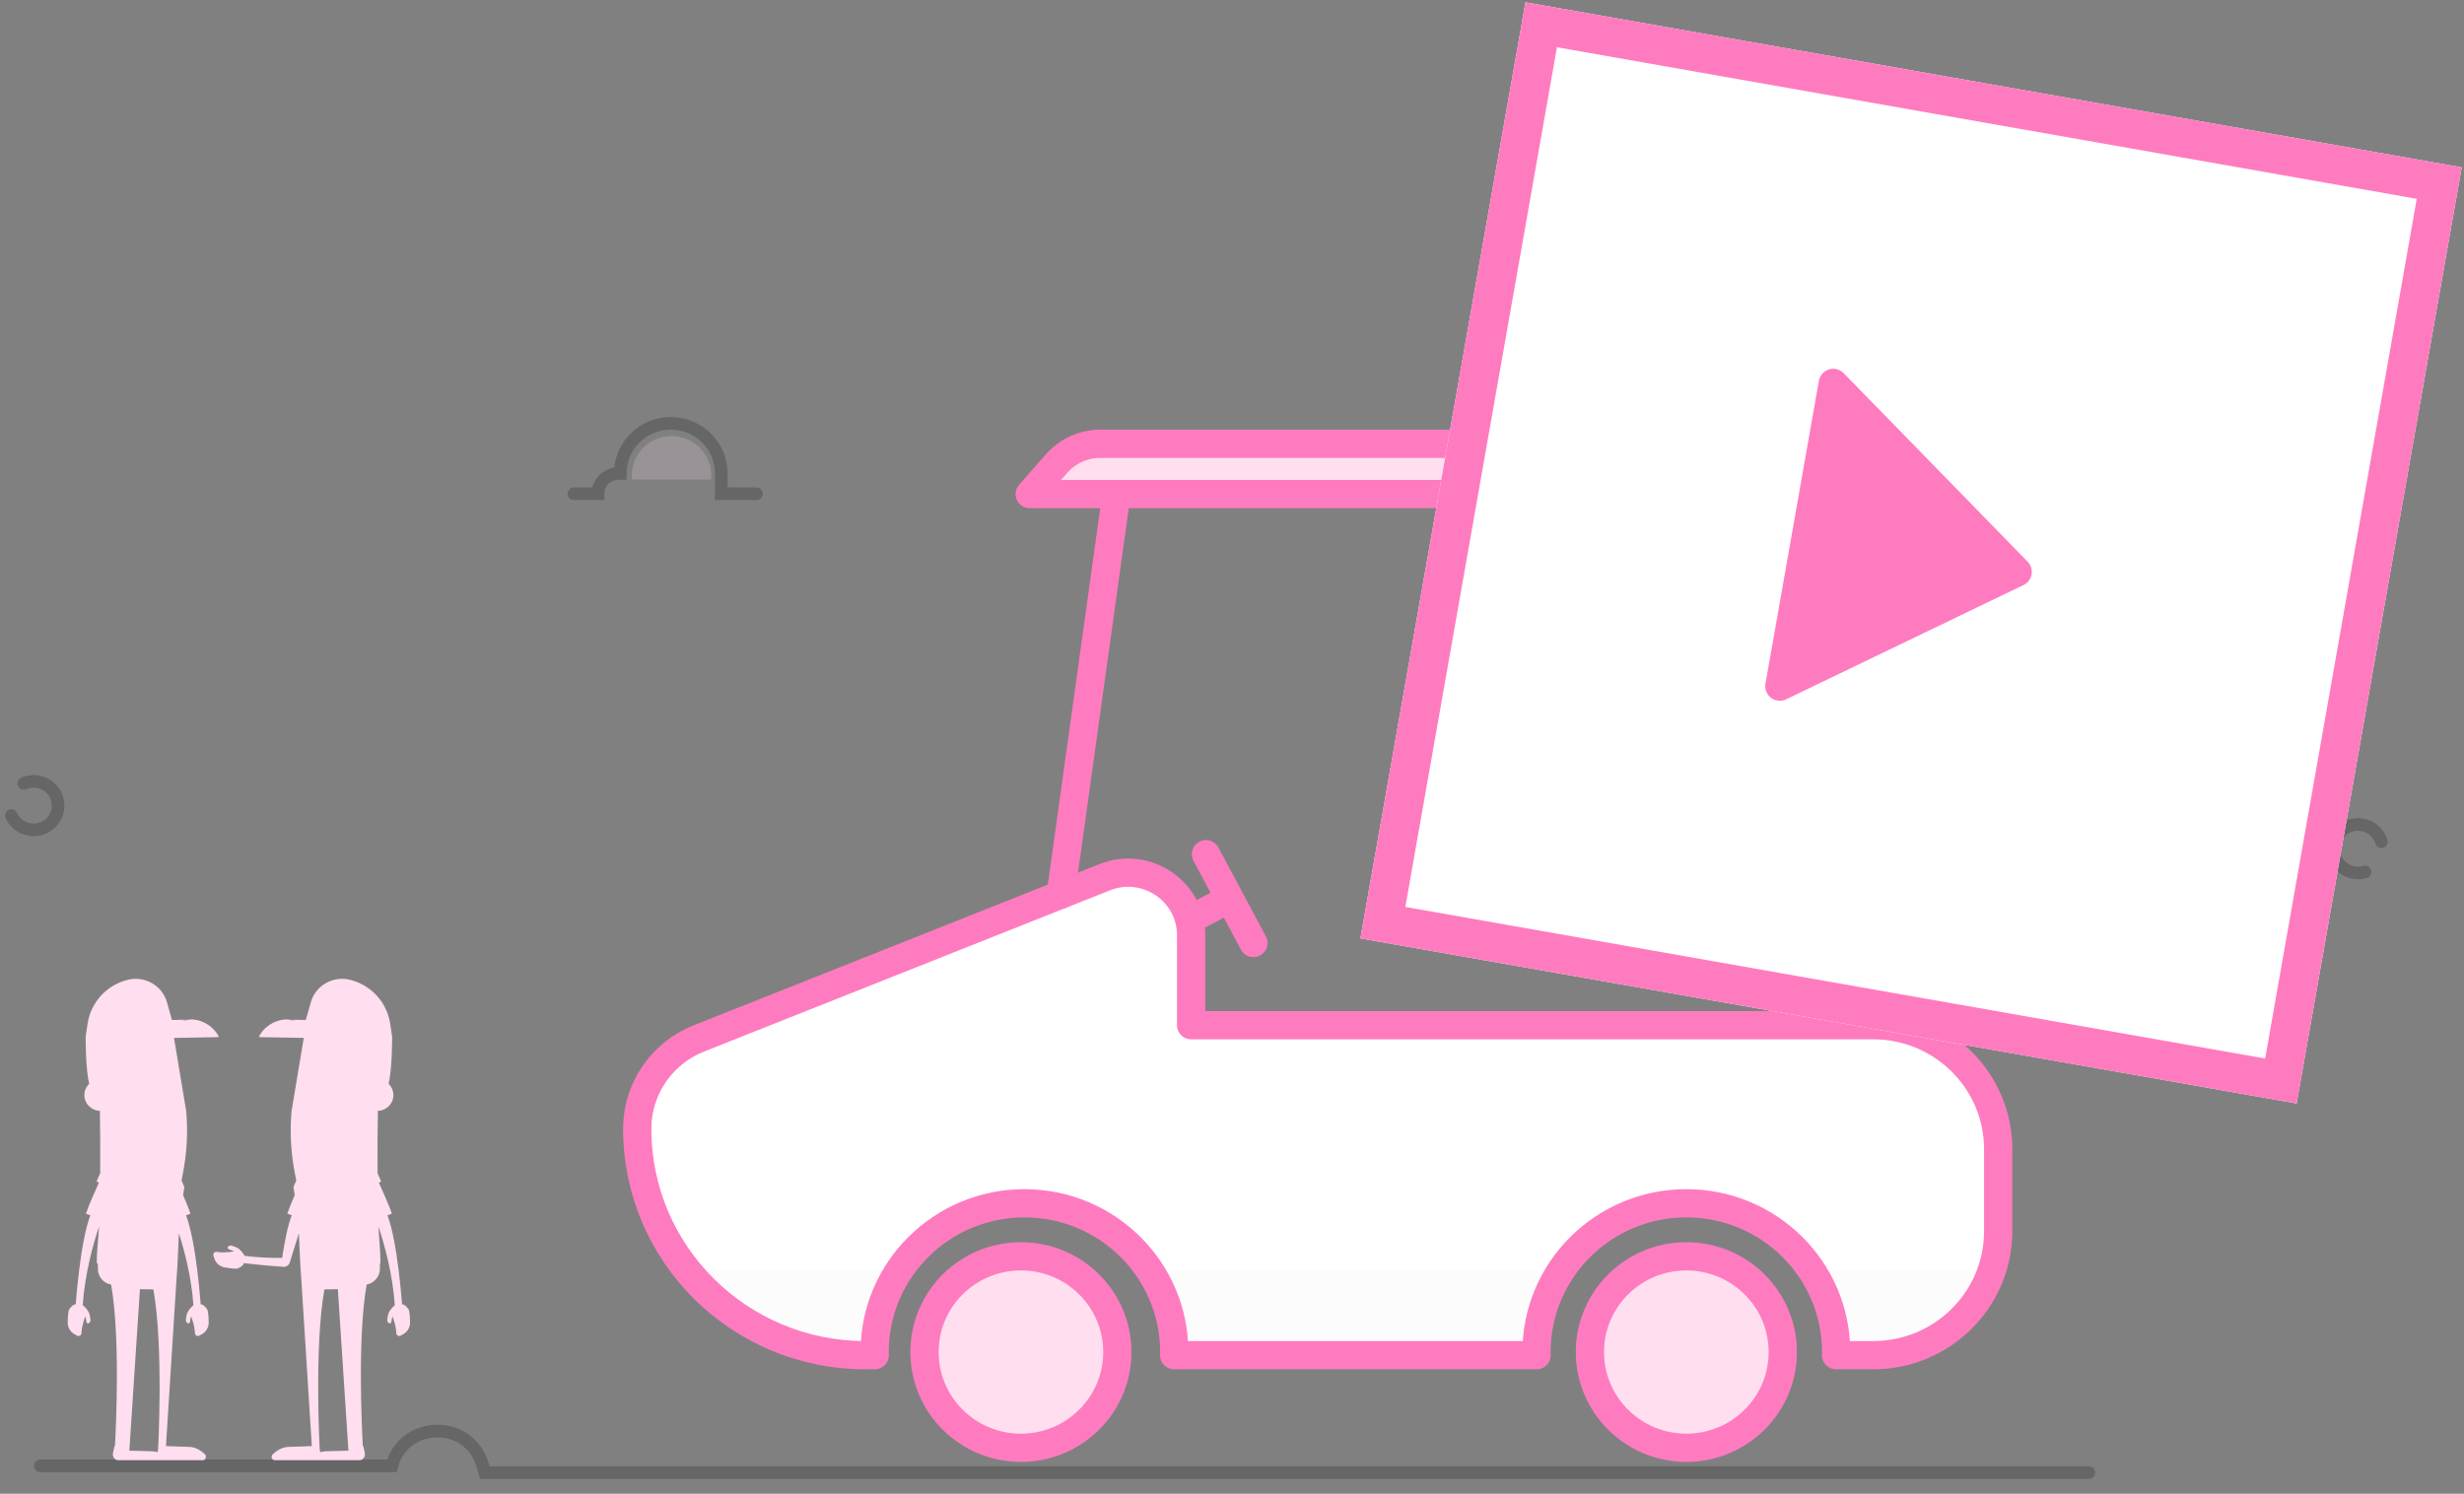 <?xml version="1.0" encoding="UTF-8"?>
<svg width="127px" height="77px" viewBox="0 0 127 77" version="1.1" xmlns="http://www.w3.org/2000/svg" xmlns:xlink="http://www.w3.org/1999/xlink">
    <rect x="0" y="0" width="127" height="77" fill="#808080" stroke="none"/>
    <!-- Generator: Sketch 49.1 (51147) - http://www.bohemiancoding.com/sketch -->
    <title>Graphic - Drinks Break</title>
    <desc>Created with Sketch.</desc>
    <defs>
        <rect id="path-1" x="-1.49213975e-13" y="1.13686838e-13" width="49" height="49"></rect>
    </defs>
    <g id="Video-&amp;-Video-page-details" stroke="none" stroke-width="1" fill="none" fill-rule="evenodd">
        <g id="00-Assets" transform="translate(-395, -82)">
            <g id="Graphic---Drinks-Break" transform="translate(456, 122) scale(-1, -1) translate(-456, -122) translate(390, 82)">
                <g id="BG" opacity="0.2" transform="translate(4, 0)">
                    <path d="M15.334,4.09 L98.012,4.09 L98.134,4.502 C98.823,6.842 102.177,6.796 102.802,4.439 L120.925,4.439" id="Stroke-1" stroke="#000000" stroke-width="0.65" stroke-linecap="round"></path>
                    <path d="M0.258,36.609 C0.457,37.27 1.158,37.647 1.824,37.449 C2.491,37.252 2.869,36.555 2.671,35.893 C2.472,35.232 1.77,34.856 1.104,35.053" id="Stroke-20" stroke="#000000" stroke-width="0.65" stroke-linecap="round"></path>
                    <path d="M122.415,37.964 C122.132,37.333 121.388,37.049 120.752,37.33 C120.117,37.611 119.832,38.35 120.114,38.981 C120.397,39.612 121.142,39.895 121.777,39.614" id="Stroke-23" stroke="#000000" stroke-width="0.65" stroke-linecap="round"></path>
                    <path d="M4.8,37.823 C4.56,38.027 4.531,38.386 4.737,38.625 C4.942,38.863 5.303,38.891 5.544,38.688 C5.784,38.484 5.812,38.125 5.607,37.886" id="Stroke-25" stroke="#000000" stroke-width="0.65" stroke-linecap="round"></path>
                    <path d="M84.007,54.549 L85.823,54.549 L85.823,55.591 C85.823,57.02 86.989,58.178 88.427,58.178 C89.501,58.178 90.423,57.532 90.821,56.611 C90.957,56.298 91.032,55.953 91.032,55.591 L91.129,55.591 C91.709,55.591 92.179,55.125 92.179,54.549 L93.421,54.549" id="Stroke-31" stroke="#000000" stroke-width="0.65" stroke-linecap="round"></path>
                    <path d="M88.388,57.524 C87.257,57.524 86.34,56.614 86.34,55.49 L86.34,55.28 L90.436,55.28 L90.436,55.49 C90.436,56.614 89.519,57.524 88.388,57.524" id="Fill-34" fill="#FFDEEF"></path>
                </g>
                <g id="Trolley" transform="translate(24, 5)">
                    <path d="M66.975,21.127 L46.051,29.439 C43.919,30.286 41.599,28.726 41.599,26.445 L41.599,21.811 L6.444,21.811 C2.885,21.811 0,18.946 0,15.411 L0,11.199 C0,7.665 2.885,4.8 6.444,4.8 L8.357,4.8 C8.356,4.854 8.353,4.908 8.353,4.962 C8.353,9.197 11.81,12.63 16.075,12.63 C20.339,12.63 23.796,9.197 23.796,4.962 C23.796,4.908 23.793,4.854 23.792,4.8 L42.473,4.8 C42.472,4.854 42.469,4.908 42.469,4.962 C42.469,9.197 45.926,12.63 50.191,12.63 C54.456,12.63 57.913,9.197 57.913,4.962 C57.913,4.908 57.91,4.854 57.909,4.8 L58.394,4.8 C64.885,4.8 70.148,10.026 70.148,16.473 C70.148,18.522 68.891,20.366 66.975,21.127" id="Fill-38" fill="#FFFFFF"></path>
                    <path d="M22.548,9.495 C23.341,8.29 23.804,6.852 23.804,5.304 C23.804,5.25 23.801,5.197 23.8,5.143 L42.481,5.143 C42.48,5.197 42.477,5.25 42.477,5.304 C42.477,6.852 42.94,8.29 43.733,9.495 L22.548,9.495 Z" id="Fill-41" fill="#FCFCFC"></path>
                    <path d="M56.664,9.495 C57.458,8.29 57.92,6.852 57.92,5.304 C57.92,5.25 57.917,5.197 57.916,5.143 L58.402,5.143 C62.101,5.143 65.4,6.842 67.554,9.495 L56.664,9.495 Z" id="Fill-44" fill="#FCFCFC"></path>
                    <path d="M0.346,9.495 C1.206,6.965 3.614,5.143 6.451,5.143 L8.365,5.143 C8.363,5.197 8.361,5.25 8.361,5.304 C8.361,6.852 8.823,8.29 9.617,9.495 L0.346,9.495 Z" id="Fill-46" fill="#FCFCFC"></path>
                    <path d="M66.983,21.469 L46.059,29.781 C43.926,30.628 41.607,29.069 41.607,26.788 L41.607,22.153 L6.451,22.153 C2.893,22.153 0.008,19.288 0.008,15.754 L0.008,11.542 C0.008,8.007 2.893,5.143 6.451,5.143 L8.365,5.143 C8.363,5.196 8.361,5.25 8.361,5.305 C8.361,9.54 11.818,12.973 16.082,12.973 C20.347,12.973 23.804,9.54 23.804,5.305 C23.804,5.25 23.801,5.196 23.8,5.143 L42.481,5.143 C42.48,5.196 42.477,5.25 42.477,5.305 C42.477,9.54 45.934,12.973 50.199,12.973 C54.463,12.973 57.92,9.54 57.92,5.305 C57.92,5.25 57.917,5.196 57.916,5.143 L58.401,5.143 C64.893,5.143 70.156,10.369 70.156,16.815 C70.156,18.865 68.899,20.708 66.983,21.469 Z" id="Stroke-49" stroke="#FF7BC0" stroke-width="1.456" stroke-linecap="round" stroke-linejoin="round"></path>
                    <path d="M16.082,0.369 C13.337,0.369 11.112,2.579 11.112,5.305 C11.112,8.03 13.337,10.24 16.082,10.24 C18.827,10.24 21.052,8.03 21.052,5.305 C21.052,2.579 18.827,0.369 16.082,0.369" id="Fill-52" fill="#FFDEEF"></path>
                    <path d="M16.082,0.369 C13.337,0.369 11.112,2.579 11.112,5.305 C11.112,8.03 13.337,10.24 16.082,10.24 C18.827,10.24 21.052,8.03 21.052,5.305 C21.052,2.579 18.827,0.369 16.082,0.369 Z" id="Stroke-55" stroke="#FF7BC0" stroke-width="1.456" stroke-linecap="round" stroke-linejoin="round"></path>
                    <path d="M50.38,0.369 C47.635,0.369 45.41,2.579 45.41,5.305 C45.41,8.03 47.635,10.24 50.38,10.24 C53.124,10.24 55.349,8.03 55.349,5.305 C55.349,2.579 53.124,0.369 50.38,0.369" id="Fill-58" fill="#FFDEEF"></path>
                    <path d="M50.38,0.369 C47.635,0.369 45.41,2.579 45.41,5.305 C45.41,8.03 47.635,10.24 50.38,10.24 C53.124,10.24 55.349,8.03 55.349,5.305 C55.349,2.579 53.124,0.369 50.38,0.369 Z" id="Stroke-61" stroke="#FF7BC0" stroke-width="1.456" stroke-linecap="round" stroke-linejoin="round"></path>
                    <path d="M45.41,49.856 L48.329,28.879" id="Stroke-72" stroke="#FF7BC0" stroke-width="1.456" stroke-linecap="round" stroke-linejoin="round"></path>
                    <path d="M49.927,49.532 L24.358,49.532 L24.358,52.124 L46.285,52.124 C47.148,52.124 47.969,51.754 48.537,51.109 L49.927,49.532 Z" id="Fill-73" fill="#FFDEEF"></path>
                    <path d="M49.927,49.532 L24.358,49.532 L24.358,52.124 L46.285,52.124 C47.148,52.124 47.969,51.754 48.537,51.109 L49.927,49.532 Z" id="Stroke-74" stroke="#FF7BC0" stroke-width="1.456" stroke-linecap="round" stroke-linejoin="round"></path>
                    <path d="M40.843,30.969 L38.396,26.39" id="Stroke-75" stroke="#FF7BC0" stroke-width="1.456" stroke-linecap="round" stroke-linejoin="round"></path>
                    <path d="M39.764,28.603 L41.637,27.616" id="Stroke-76" stroke="#FF7BC0" stroke-width="1.456" stroke-linecap="round" stroke-linejoin="round"></path>
                </g>
                <g id="ic_play" transform="translate(28.5, 51.5) scale(-1, -1) rotate(10) translate(-28.5, -51.5) translate(4, 27)">
                    <g id="Rectangle-15">
                        <use fill="#FFFFFF" fill-rule="evenodd" xlink:href="#path-1"></use>
                        <rect stroke="#FF7BC0" stroke-width="2" x="1" y="1" width="47" height="47"></rect>
                    </g>
                    <path d="M19.468,15.977 L30.5,23.906 C30.836,24.148 30.913,24.617 30.671,24.953 C30.624,25.019 30.566,25.077 30.5,25.124 L19.468,33.053 C19.132,33.295 18.663,33.219 18.422,32.882 C18.33,32.755 18.281,32.602 18.281,32.444 L18.281,16.586 C18.281,16.172 18.616,15.836 19.031,15.836 C19.188,15.836 19.341,15.886 19.468,15.977 Z" id="Rectangle-3-Copy-2" fill="#FF7BC0"></path>
                </g>
                <path d="M119.159,5.191 C119.065,5.188 118.974,5.167 118.885,5.142 L118.859,5.248 L118.854,5.248 C118.854,5.248 118.56,10.571 119.096,13.534 L119.788,13.544 L120.333,5.22 L119.159,5.191 Z M123.419,12.526 C123.356,12.602 123.237,12.767 123.098,12.767 L123.096,12.767 C123.092,12.767 122.884,15.925 122.345,17.353 L122.572,17.438 C122.411,17.91 122.079,18.65 121.902,19.035 L122.023,19.093 L121.819,19.564 L121.836,19.573 C121.827,20.71 121.835,21.777 121.852,22.737 L121.85,22.739 C122.287,22.749 122.644,23.097 122.651,23.536 C122.655,23.77 122.558,23.981 122.401,24.133 C122.599,24.926 122.585,26.565 122.585,26.565 L122.485,27.232 C122.32,28.337 121.496,29.233 120.402,29.497 C119.51,29.712 118.61,29.176 118.382,28.293 L118.138,27.423 L117.433,27.436 C117.497,27.427 117.558,27.408 117.621,27.391 L117.096,27.442 L117.433,27.436 C116.807,27.53 116.156,27.248 115.791,26.686 C115.735,26.602 115.71,26.539 115.753,26.538 L118.013,26.498 L118.032,26.503 L117.401,22.716 C117.308,21.64 117.367,20.556 117.576,19.495 L117.644,19.154 L117.499,18.81 L117.562,18.39 C117.419,18.062 117.273,17.707 117.181,17.439 L117.409,17.353 C116.869,15.925 116.661,12.767 116.657,12.767 L116.655,12.767 C116.517,12.767 116.397,12.602 116.334,12.526 C116.266,12.443 116.247,12.103 116.244,11.822 C116.241,11.578 116.371,11.352 116.585,11.231 L116.724,11.153 C116.826,11.095 116.952,11.167 116.954,11.284 C116.963,11.683 117.147,12.133 117.147,12.133 C117.164,12.134 117.191,11.976 117.21,11.852 C117.22,11.789 117.294,11.76 117.345,11.8 C117.396,11.84 117.423,11.903 117.419,11.967 C117.414,12.029 117.403,12.116 117.379,12.225 C117.327,12.456 117.053,12.699 117.053,12.699 L117.03,12.704 C117.126,14.143 117.491,15.526 117.779,16.43 L117.855,14.746 L117.904,14.049 L118.446,5.457 L117.223,5.414 C116.926,5.404 116.644,5.238 116.432,5.031 C116.336,4.937 116.403,4.73 116.538,4.73 L118.626,4.73 L118.831,4.73 L120.919,4.73 C121.091,4.73 121.218,4.934 121.178,5.1 L121.1,5.454 L121.075,5.447 C121.019,6.462 120.798,11.108 121.273,13.785 L121.325,13.795 C121.691,13.873 121.954,14.214 121.954,14.587 C121.953,14.673 121.954,14.582 121.955,14.841 L121.958,14.841 C121.958,14.841 122.011,14.892 122.011,14.909 L122.011,14.88 C122.011,15.65 121.917,16.229 121.894,16.775 C122.19,15.904 122.628,14.34 122.737,12.711 L122.707,12.703 C122.707,12.703 122.43,12.458 122.378,12.226 C122.353,12.118 122.341,12.03 122.337,11.968 C122.332,11.903 122.358,11.841 122.41,11.8 C122.46,11.761 122.534,11.79 122.543,11.852 C122.562,11.976 122.59,12.134 122.606,12.133 C122.606,12.133 122.79,11.684 122.799,11.285 C122.802,11.168 122.927,11.095 123.03,11.153 L123.169,11.231 C123.382,11.352 123.513,11.578 123.509,11.822 C123.506,12.103 123.487,12.443 123.419,12.526 Z" id="Fill-77" fill="#FFDEEF"></path>
                <path d="M110.52,5.248 L110.515,5.248 L110.489,5.142 C110.4,5.167 110.309,5.188 110.215,5.191 L109.042,5.22 L109.586,13.544 L110.278,13.534 C110.814,10.572 110.52,5.248 110.52,5.248 M115.822,15.468 C115.426,15.399 114.946,15.491 114.946,15.491 C114.941,15.507 115.093,15.565 115.211,15.607 C115.271,15.629 115.285,15.707 115.236,15.748 C115.186,15.79 115.119,15.805 115.056,15.788 C114.996,15.771 114.912,15.743 114.81,15.699 C114.591,15.603 114.404,15.289 114.404,15.289 L114.405,15.265 C113.736,15.179 113.074,15.152 112.457,15.158 C112.339,15.959 112.179,16.79 111.965,17.353 L112.193,17.439 C112.101,17.707 111.955,18.062 111.812,18.39 L111.875,18.811 L111.73,19.154 L111.798,19.495 C112.007,20.556 112.066,21.64 111.974,22.717 L111.342,26.504 L111.361,26.498 L113.62,26.538 C113.664,26.539 113.639,26.602 113.584,26.687 C113.218,27.248 112.567,27.53 111.941,27.436 L112.278,27.442 L111.753,27.391 C111.815,27.408 111.877,27.426 111.941,27.436 L111.236,27.424 L110.992,28.293 C110.764,29.176 109.864,29.712 108.972,29.497 C107.878,29.233 107.055,28.337 106.889,27.232 L106.789,26.565 C106.789,26.565 106.775,24.926 106.973,24.133 C106.816,23.981 106.719,23.77 106.723,23.536 C106.731,23.097 107.087,22.749 107.524,22.74 L107.522,22.737 C107.539,21.776 107.547,20.71 107.538,19.572 L107.555,19.564 L107.351,19.093 L107.472,19.035 C107.295,18.65 106.963,17.911 106.802,17.438 L107.029,17.353 C106.49,15.925 106.282,12.767 106.278,12.767 L106.276,12.767 C106.137,12.767 106.018,12.602 105.955,12.526 C105.887,12.443 105.868,12.103 105.865,11.821 C105.862,11.577 105.993,11.352 106.206,11.232 L106.344,11.153 C106.447,11.095 106.572,11.168 106.575,11.284 C106.584,11.683 106.768,12.133 106.768,12.133 C106.785,12.135 106.812,11.976 106.831,11.853 C106.841,11.79 106.915,11.761 106.965,11.8 C107.016,11.841 107.044,11.904 107.039,11.968 C107.035,12.03 107.024,12.118 106.999,12.226 C106.947,12.458 106.674,12.703 106.674,12.703 L106.65,12.711 C106.759,14.34 107.199,15.904 107.494,16.775 C107.472,16.236 107.394,15.663 107.392,14.907 C107.393,14.889 107.416,14.841 107.416,14.841 L107.419,14.841 C107.42,14.572 107.421,14.68 107.421,14.576 C107.42,14.212 107.714,13.858 108.074,13.79 L108.101,13.785 C108.576,11.108 108.355,6.463 108.299,5.447 L108.274,5.454 L108.196,5.1 C108.157,4.934 108.283,4.73 108.455,4.73 L110.543,4.73 L110.748,4.73 L112.829,4.73 C112.985,4.73 113.058,4.917 112.947,5.026 C112.735,5.235 112.45,5.404 112.151,5.414 L110.928,5.457 L111.47,14.049 L111.519,14.746 L111.595,16.43 C111.714,16.056 111.906,15.415 112.066,14.916 C112.11,14.779 112.242,14.689 112.387,14.698 C113.489,14.77 114.44,14.892 114.44,14.889 L114.44,14.888 C114.44,14.753 114.641,14.668 114.729,14.622 C114.823,14.572 115.158,14.62 115.437,14.672 C115.677,14.717 115.874,14.888 115.949,15.119 L115.998,15.27 C116.035,15.381 115.938,15.489 115.822,15.468" id="Fill-78" fill="#FFDEEF"></path>
            </g>
        </g>
    </g>
</svg>